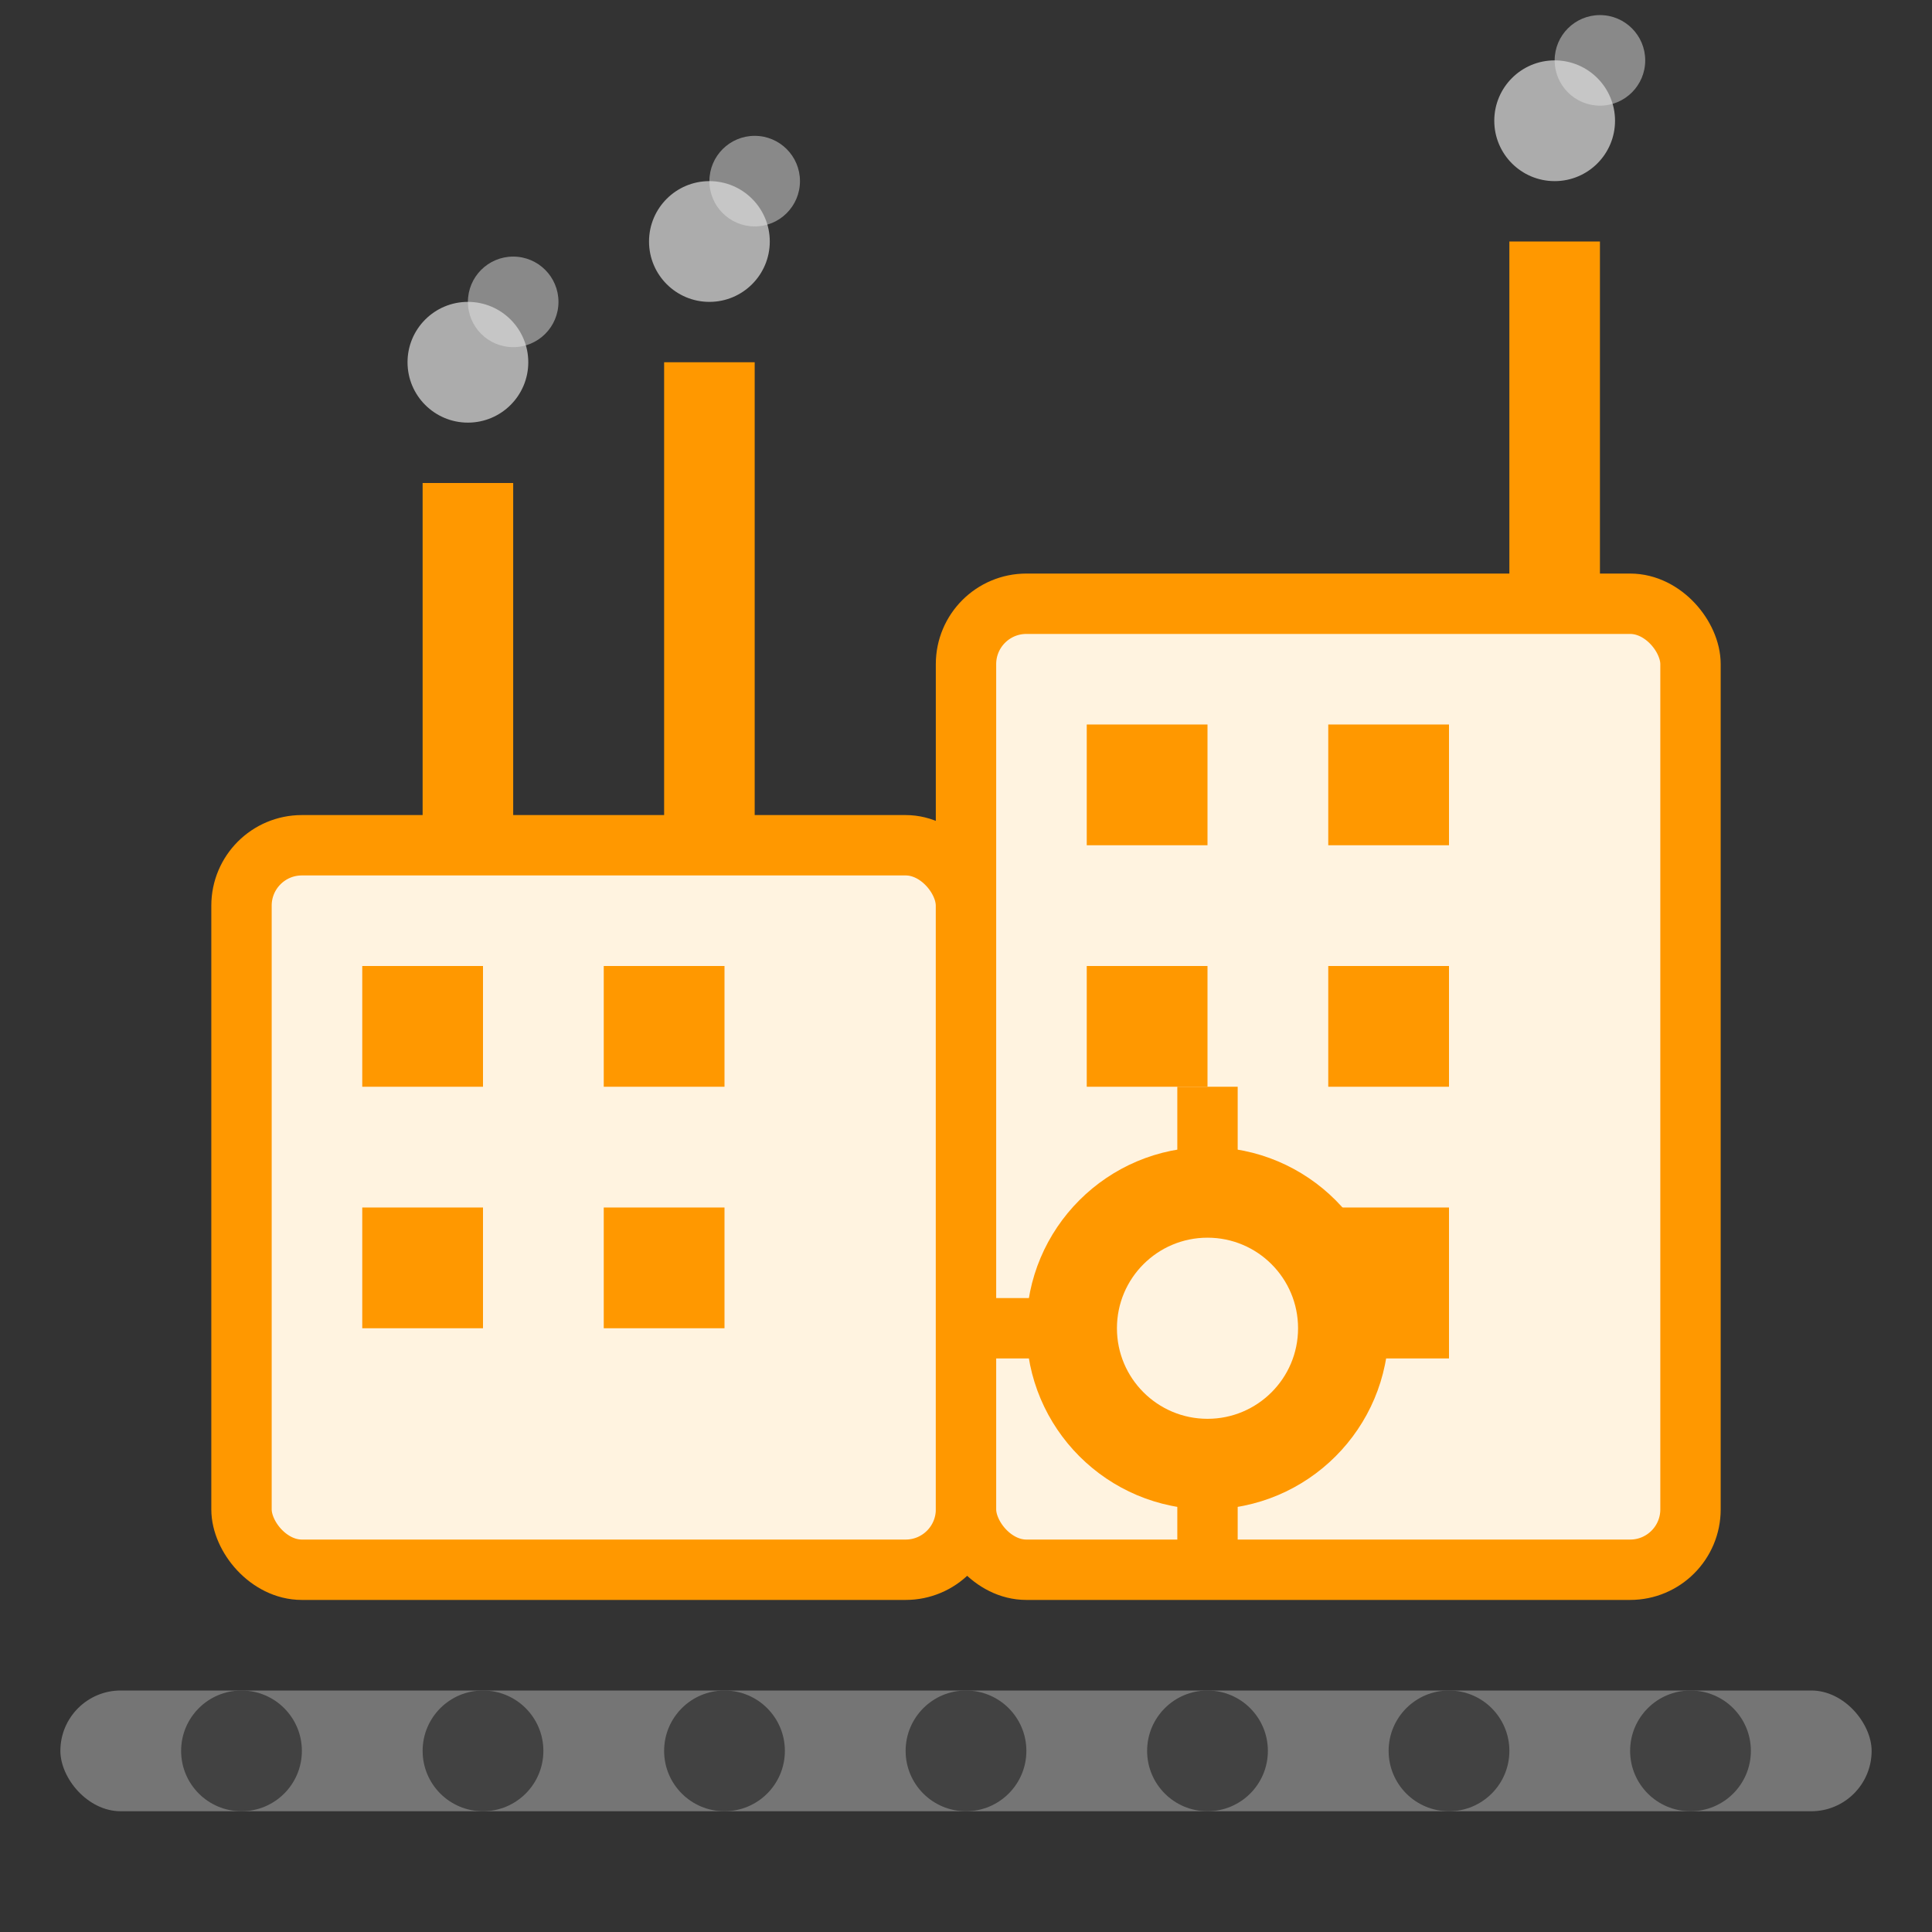 <svg width="64" height="64" viewBox="0 0 64 64" fill="none" xmlns="http://www.w3.org/2000/svg">
  <rect x="0" y="0" width="64" height="64" fill="#333333" stroke="none"/>
  <!-- Factory Building -->
  <rect x="8" y="28" width="24" height="24" rx="2" fill="#FFF3E0" stroke="#FF9800" stroke-width="2"/>
  <rect x="32" y="20" width="24" height="32" rx="2" fill="#FFF3E0" stroke="#FF9800" stroke-width="2"/>
  
  <!-- Windows -->
  <rect x="12" y="32" width="4" height="4" fill="#FF9800"/>
  <rect x="20" y="32" width="4" height="4" fill="#FF9800"/>
  <rect x="12" y="40" width="4" height="4" fill="#FF9800"/>
  <rect x="20" y="40" width="4" height="4" fill="#FF9800"/>
  
  <rect x="36" y="24" width="4" height="4" fill="#FF9800"/>
  <rect x="44" y="24" width="4" height="4" fill="#FF9800"/>
  <rect x="36" y="32" width="4" height="4" fill="#FF9800"/>
  <rect x="44" y="32" width="4" height="4" fill="#FF9800"/>
  <rect x="36" y="40" width="4" height="4" fill="#FF9800"/>
  <rect x="44" y="40" width="4" height="4" fill="#FF9800"/>
  
  <!-- Smokestacks -->
  <rect x="14" y="16" width="3" height="12" fill="#FF9800"/>
  <rect x="22" y="12" width="3" height="16" fill="#FF9800"/>
  <rect x="50" y="8" width="3" height="12" fill="#FF9800"/>
  
  <!-- Smoke -->
  <circle cx="15.5" cy="12" r="2" fill="#E0E0E0" opacity="0.7"/>
  <circle cx="17" cy="10" r="1.5" fill="#E0E0E0" opacity="0.5"/>
  <circle cx="23.5" cy="8" r="2" fill="#E0E0E0" opacity="0.7"/>
  <circle cx="25" cy="6" r="1.5" fill="#E0E0E0" opacity="0.5"/>
  <circle cx="51.5" cy="4" r="2" fill="#E0E0E0" opacity="0.7"/>
  <circle cx="53" cy="2" r="1.5" fill="#E0E0E0" opacity="0.5"/>
  
  <!-- Gear/Cog -->
  <g transform="translate(40, 44)">
    <circle cx="0" cy="0" r="6" fill="#FF9800"/>
    <circle cx="0" cy="0" r="3" fill="#FFF3E0"/>
    <rect x="-1" y="-8" width="2" height="3" fill="#FF9800"/>
    <rect x="-1" y="5" width="2" height="3" fill="#FF9800"/>
    <rect x="-8" y="-1" width="3" height="2" fill="#FF9800"/>
    <rect x="5" y="-1" width="3" height="2" fill="#FF9800"/>
  </g>
  
  <!-- Conveyor Belt -->
  <rect x="2" y="56" width="60" height="4" rx="2" fill="#757575"/>
  <circle cx="8" cy="58" r="2" fill="#424242"/>
  <circle cx="16" cy="58" r="2" fill="#424242"/>
  <circle cx="24" cy="58" r="2" fill="#424242"/>
  <circle cx="32" cy="58" r="2" fill="#424242"/>
  <circle cx="40" cy="58" r="2" fill="#424242"/>
  <circle cx="48" cy="58" r="2" fill="#424242"/>
  <circle cx="56" cy="58" r="2" fill="#424242"/>
</svg>
